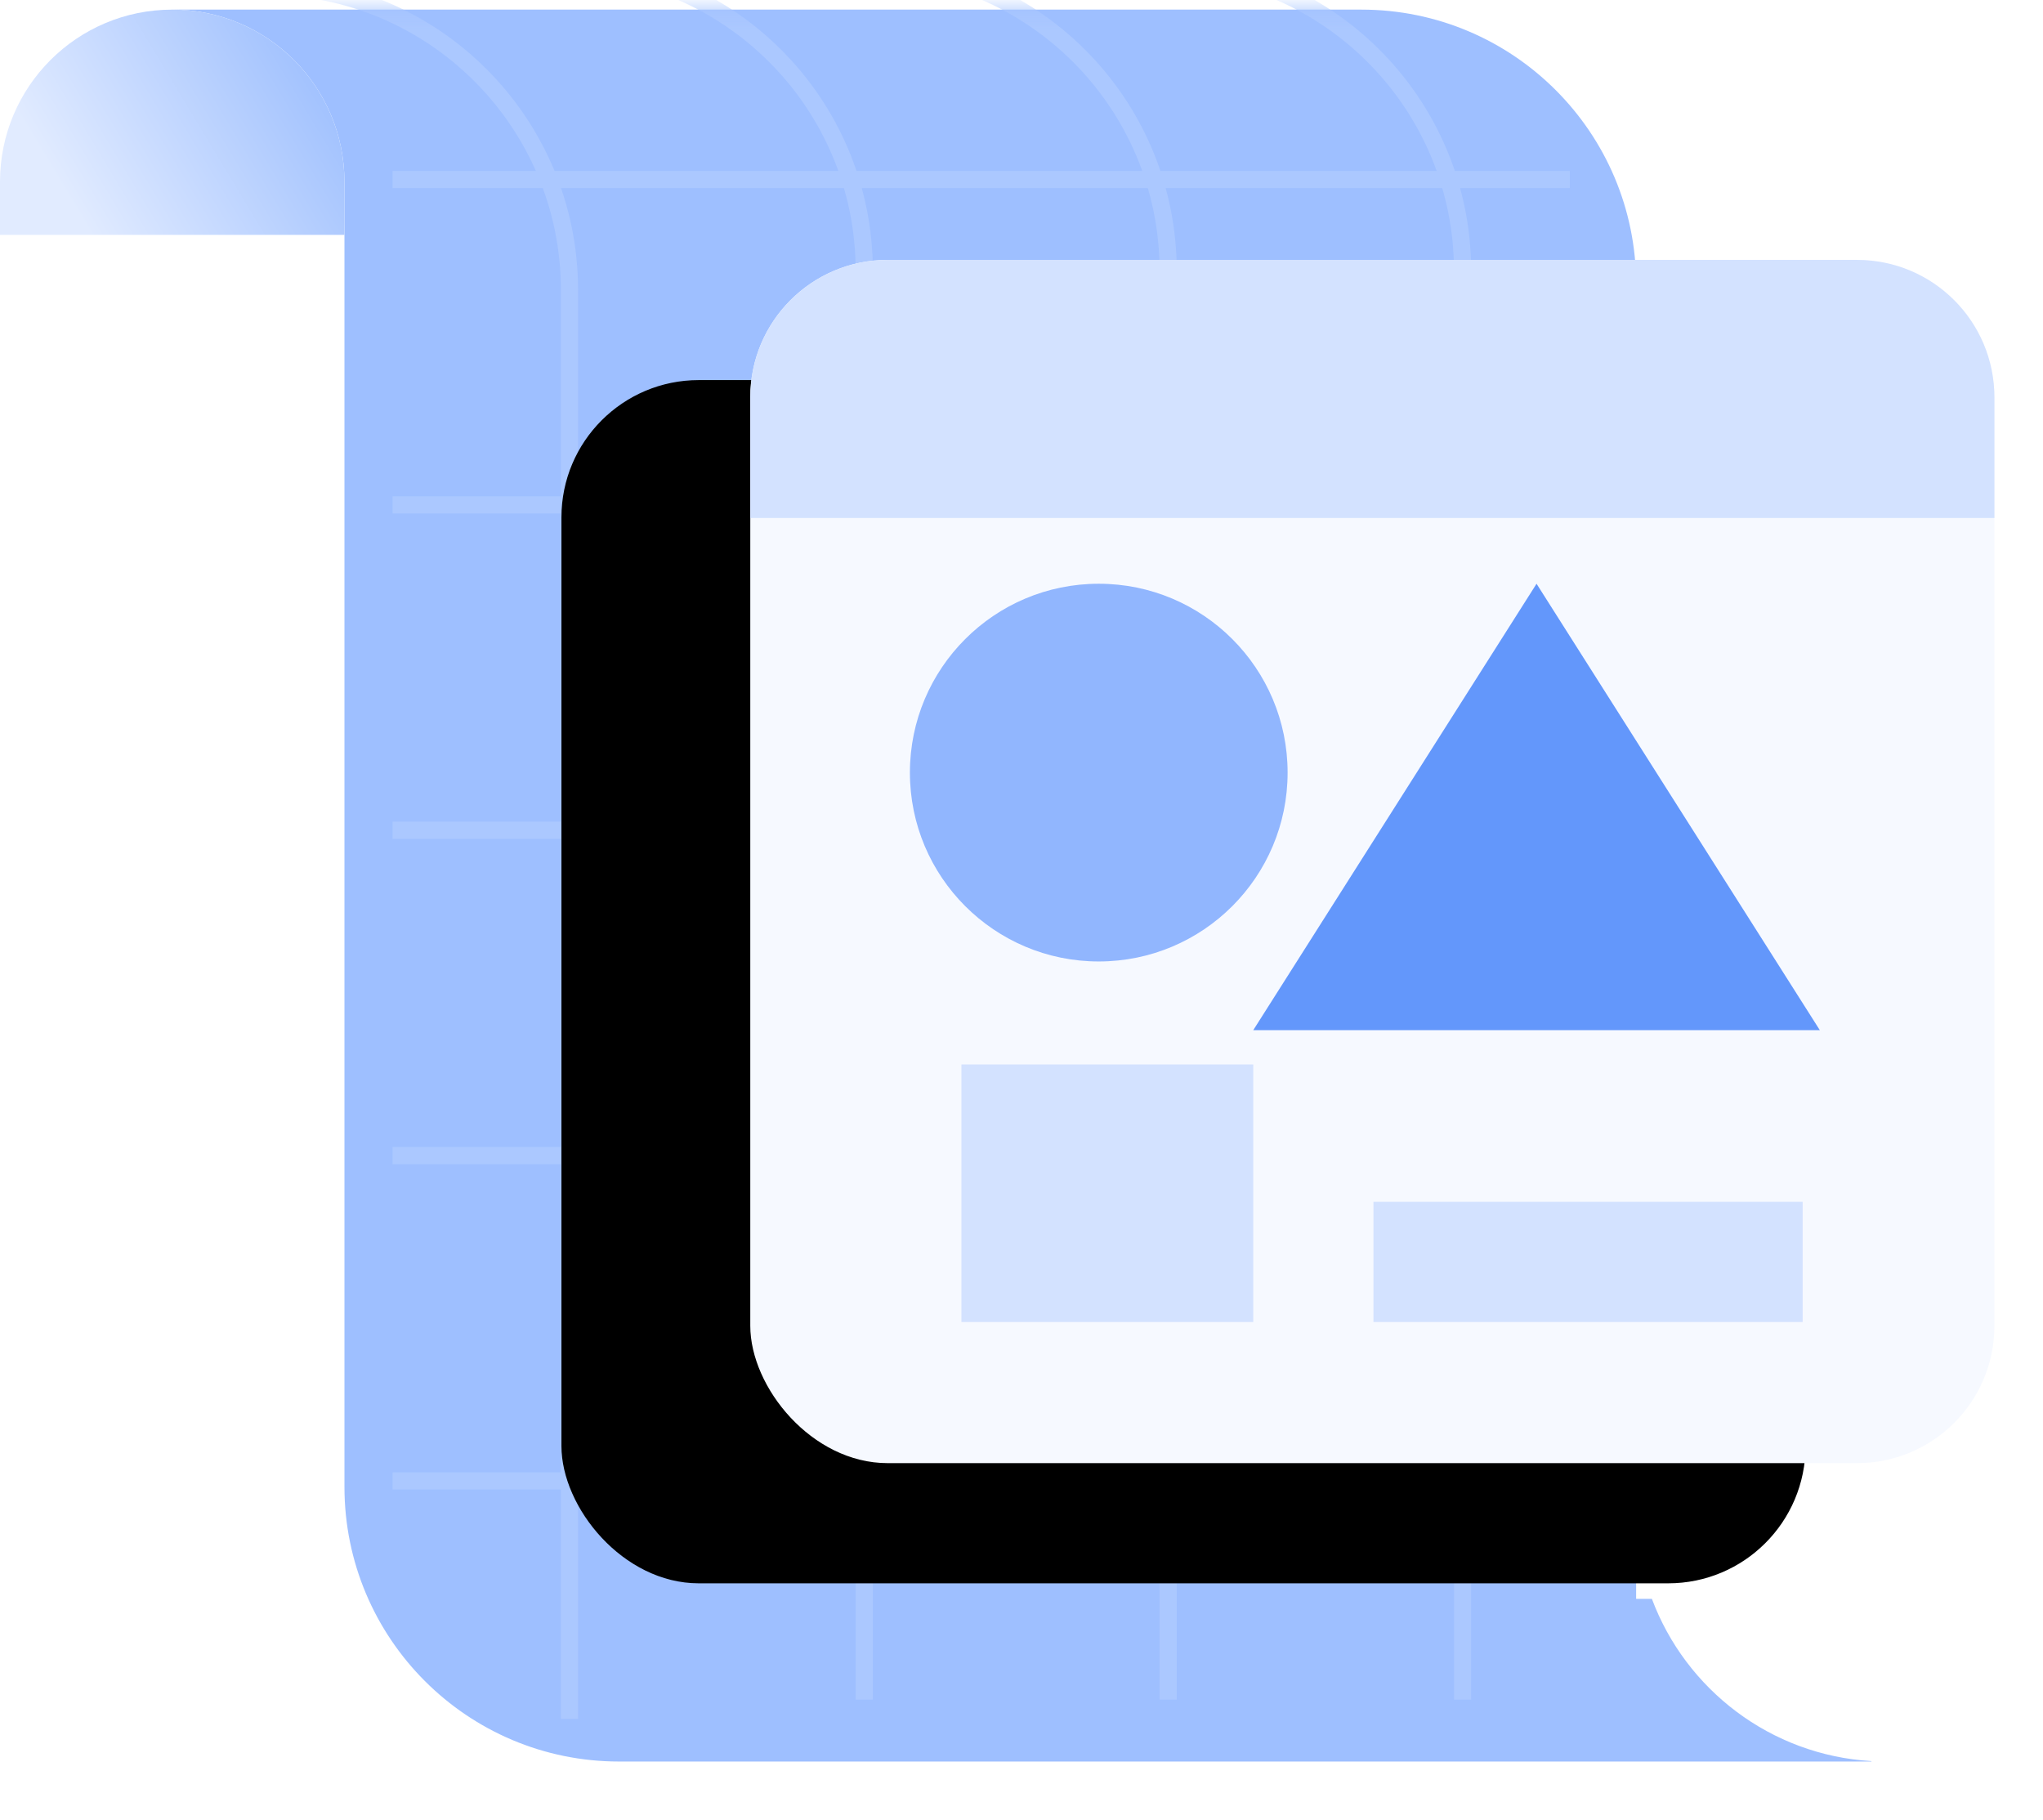<?xml version="1.0" encoding="UTF-8"?>
<svg width="119px" height="106px" viewBox="0 0 119 106" version="1.1" xmlns="http://www.w3.org/2000/svg" xmlns:xlink="http://www.w3.org/1999/xlink">
    <!-- Generator: Sketch 55 (78076) - https://sketchapp.com -->
    <title>编组 7备份</title>
    <desc>Created with Sketch.</desc>
    <defs>
        <path d="M10.032,10.596 L10.032,10.424 C10.032,4.884 5.54,0.392 -8.8817842e-14,0.392 L12.898,0.392 L69.269,0.392 C78.106,0.392 85.269,7.556 85.269,16.392 L85.269,92.957 L86.187,92.957 C88.158,98.232 93.098,102.06 98.973,102.407 L98.973,102.432 L85.269,102.432 L26.032,102.432 C17.195,102.432 10.032,95.269 10.032,86.432 L10.032,10.596 Z" id="path-1"></path>
        <linearGradient x1="11.923%" y1="63.196%" x2="99.284%" y2="28.902%" id="linearGradient-3">
            <stop stop-color="#E1EBFF" offset="0%"></stop>
            <stop stop-color="#9CBEFE" offset="100%"></stop>
        </linearGradient>
        <rect id="path-4" x="-5.68434189e-14" y="0" width="72.468" height="70.082" rx="8"></rect>
        <filter x="-51.7%" y="-27.8%" width="173.1%" height="175.6%" filterUnits="objectBoundingBox" id="filter-5">
            <feOffset dx="-11" dy="7" in="SourceAlpha" result="shadowOffsetOuter1"></feOffset>
            <feGaussianBlur stdDeviation="7" in="shadowOffsetOuter1" result="shadowBlurOuter1"></feGaussianBlur>
            <feColorMatrix values="0 0 0 0 0.188   0 0 0 0 0.443   0 0 0 0 0.949  0 0 0 0.306 0" type="matrix" in="shadowBlurOuter1"></feColorMatrix>
        </filter>
    </defs>
    <g id="定稿" stroke="none" stroke-width="1" fill="none" fill-rule="evenodd">
        <g id="04-新建应用-样式2" transform="translate(-71, -926)">
            <g id="编组-11" transform="translate(20, 878)">
                <g id="编组-8">
                    <g id="编组-7备份" transform="translate(50, 40)">
                        <rect id="矩形" fill="#D8D8D8" opacity="0" x="0" y="0" width="120" height="120"></rect>
                        <g id="编组-3" transform="translate(1, 8)">
                            <g id="编组-2">
                                <g id="Group-19-Copy-2">
                                    <g id="Path-2-+-Path-2-Copy-+-Path-2-Copy-2-+-Path-2-Copy-3-+-Path-3-+-Path-3-Copy-+-Path-3-Copy-2-+-Path-3-Copy-3-+-Path-3-Copy-4蒙版" transform="translate(10.032, 0.168)">
                                        <mask id="mask-2" fill="white">
                                            <use xlink:href="#path-1"></use>
                                        </mask>
                                        <use id="蒙版" fill="#9EBFFF" xlink:href="#path-1"></use>
                                        <path d="M57.458,-2.094 L57.458,-2.094 C67.234,-2.094 75.16,5.831 75.16,15.608 L75.16,98.825" id="Path-2" stroke="#ABC8FF" mask="url(#mask-2)"></path>
                                        <path d="M40.309,-2.094 L40.309,-2.094 C50.085,-2.094 58.011,5.831 58.011,15.608 L58.011,98.825" id="Path-2-Copy" stroke="#ABC8FF" mask="url(#mask-2)"></path>
                                        <path d="M22.607,-2.094 L22.607,-2.094 C32.383,-2.094 40.309,5.831 40.309,15.608 L40.309,98.825" id="Path-2-Copy-2" stroke="#ABC8FF" mask="url(#mask-2)"></path>
                                        <path d="M5.436,-0.973 L5.436,-0.973 C15.213,-0.973 23.139,6.953 23.139,16.729 L23.139,99.946" id="Path-2-Copy-3" stroke="#ABC8FF" mask="url(#mask-2)"></path>
                                        <path d="M12.835,10.288 L81.406,10.288" id="Path-3" stroke="#ABC8FF" mask="url(#mask-2)"></path>
                                        <path d="M12.835,29.238 L81.406,29.238" id="Path-3-Copy" stroke="#ABC8FF" mask="url(#mask-2)"></path>
                                        <path d="M12.835,48.189 L81.406,48.189" id="Path-3-Copy-2" stroke="#ABC8FF" mask="url(#mask-2)"></path>
                                        <path d="M12.835,67.139 L81.406,67.139" id="Path-3-Copy-3" stroke="#ABC8FF" mask="url(#mask-2)"></path>
                                        <path d="M12.835,86.089 L81.406,86.089" id="Path-3-Copy-4" stroke="#ABC8FF" mask="url(#mask-2)"></path>
                                    </g>
                                    <path d="M10.032,0.561 L10.032,0.561 C15.572,0.561 20.063,5.052 20.063,10.592 L20.063,13.68 L0,13.68 L1.77635684e-15,10.592 C1.097859e-15,5.052 4.491,0.561 10.032,0.561 Z" id="Rectangle" fill="url(#linearGradient-3)"></path>
                                    <g id="Group-9" transform="translate(21.497, 0.168)"></g>
                                </g>
                                <g id="Group-18" transform="translate(43.702, 15.138)">
                                    <g id="Group-8">
                                        <g id="Group-2">
                                            <g id="Rectangle">
                                                <use fill="black" fill-opacity="1" filter="url(#filter-5)" xlink:href="#path-4"></use>
                                                <use fill="#F6F9FF" fill-rule="evenodd" xlink:href="#path-4"></use>
                                            </g>
                                            <path d="M8,0 L64.468,0 C68.886,-8.11624501e-16 72.468,3.582 72.468,8 L72.468,15.03 L0,15.03 L0,11.515 L0,8 C-5.41083001e-16,3.582 3.582,2.58798134e-15 8,1.77635684e-15 Z" id="Combined-Shape" fill="#D3E2FF"></path>
                                        </g>
                                    </g>
                                    <circle id="椭圆形" fill="#91B6FE" cx="20.298" cy="29.862" r="11"></circle>
                                    <polygon id="三角形" fill="#6397FB" points="45.798 18.862 62.298 44.862 29.298 44.862"></polygon>
                                    <rect id="矩形" fill="#D3E2FF" x="12.298" y="46.862" width="17" height="15"></rect>
                                    <rect id="矩形" fill="#D3E2FF" x="36.298" y="54.862" width="25" height="7"></rect>
                                </g>
                            </g>
                        </g>
                    </g>
                </g>
            </g>
        </g>
    </g>
</svg>